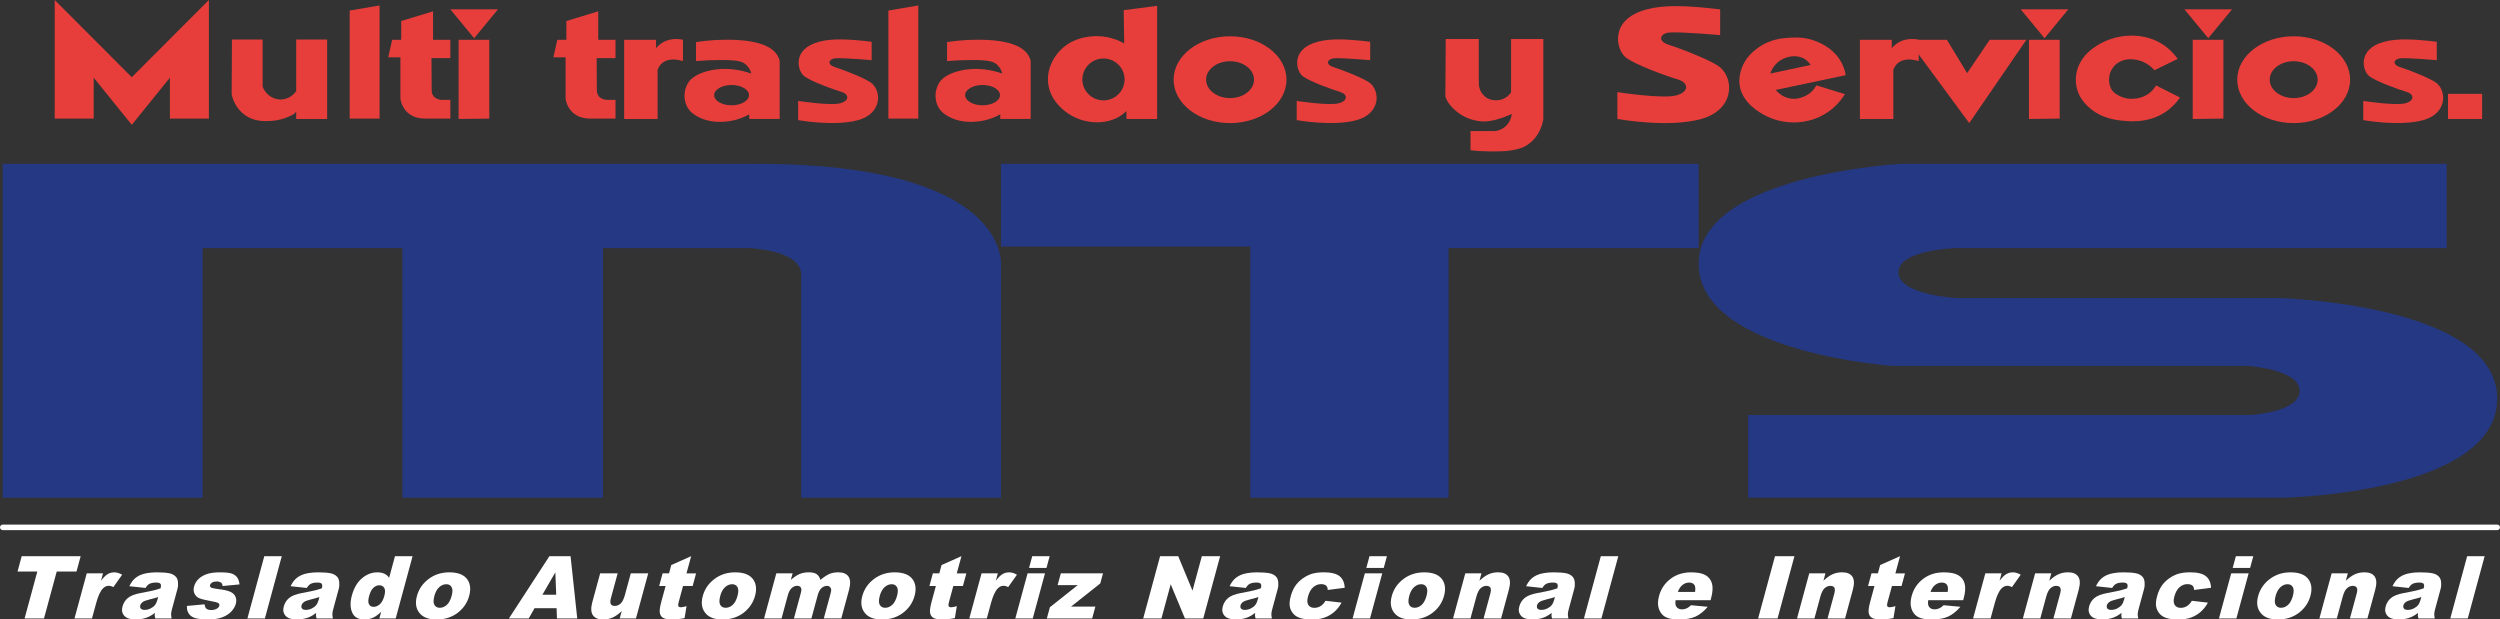 <svg width="226" height="56" viewBox="0 0 226 56" fill="none" xmlns="http://www.w3.org/2000/svg">
<rect x="0" y="0" width="226" height="56" fill="#333333" stroke="none"/>
<g clip-path="url(#clip0_203_378)">
<path d="M0.253 44.995H18.315V22.427H36.376V44.995H54.509V22.427H67.663C67.663 22.427 72.427 22.567 72.427 24.824V44.995H90.489V23.977C90.489 23.977 91.414 14.809 68.374 14.809H0.253V44.992V44.995Z" fill="#253883"/>
<path d="M90.493 14.809H153.558V22.427H130.948V44.995H113.028V22.284H90.493V14.809Z" fill="#253883"/>
<path d="M221.181 14.809V22.425H176.881C176.881 22.425 171.62 22.565 171.62 24.611C171.62 26.657 176.81 26.938 176.81 26.938H205.893C205.893 26.938 225.745 27.432 225.745 36.035C225.745 44.639 206.388 44.992 206.388 44.992H158.036V37.517H203.332C203.332 37.517 207.883 37.307 207.883 35.331C207.883 33.355 203.119 33.074 203.119 33.074H171.051C171.051 33.074 153.558 31.875 153.558 23.836C153.558 15.797 171.832 14.809 171.832 14.809H221.181Z" fill="#253883"/>
<path d="M1.962 50.28H7.291L6.915 51.669H5.127L3.977 55.91H2.222L3.373 51.669H1.585L1.962 50.28Z" fill="white"/>
<path d="M7.838 51.83H9.311L9.129 52.499C9.349 52.211 9.549 52.011 9.731 51.903C9.911 51.795 10.113 51.74 10.335 51.74C10.558 51.74 10.803 51.812 11.041 51.955L10.252 53.069C10.088 52.991 9.951 52.953 9.842 52.953C9.635 52.953 9.453 53.039 9.294 53.207C9.066 53.445 8.864 53.891 8.687 54.543L8.315 55.91H6.733L7.84 51.833L7.838 51.83Z" fill="white"/>
<path d="M13.157 53.151L11.693 52.993C11.819 52.733 11.959 52.527 12.105 52.377C12.252 52.226 12.441 52.096 12.674 51.988C12.841 51.908 13.056 51.848 13.321 51.805C13.587 51.762 13.865 51.74 14.161 51.74C14.633 51.74 15.005 51.767 15.278 51.818C15.551 51.87 15.758 51.98 15.905 52.146C16.009 52.261 16.07 52.424 16.09 52.635C16.11 52.846 16.095 53.049 16.042 53.239L15.554 55.04C15.501 55.233 15.473 55.383 15.468 55.491C15.463 55.599 15.478 55.739 15.516 55.907H14.037C14.006 55.802 13.989 55.722 13.986 55.666C13.984 55.611 13.986 55.526 14.001 55.408C13.741 55.606 13.498 55.747 13.271 55.83C12.962 55.942 12.621 55.998 12.252 55.998C11.761 55.998 11.42 55.885 11.228 55.659C11.036 55.433 10.983 55.155 11.074 54.827C11.157 54.518 11.319 54.262 11.557 54.062C11.794 53.861 12.174 53.713 12.692 53.615C13.314 53.498 13.721 53.415 13.908 53.367C14.098 53.319 14.3 53.257 14.517 53.182C14.57 52.989 14.565 52.856 14.507 52.778C14.449 52.7 14.317 52.663 14.115 52.663C13.857 52.663 13.652 52.703 13.501 52.785C13.382 52.848 13.268 52.968 13.159 53.147L13.157 53.151ZM14.3 53.974C14.062 54.052 13.817 54.119 13.566 54.177C13.223 54.262 12.998 54.345 12.892 54.428C12.785 54.511 12.712 54.608 12.682 54.716C12.649 54.839 12.664 54.939 12.73 55.017C12.795 55.095 12.912 55.135 13.079 55.135C13.245 55.135 13.43 55.092 13.602 55.01C13.776 54.924 13.91 54.822 14.006 54.701C14.102 54.578 14.178 54.42 14.229 54.227L14.297 53.979L14.3 53.974Z" fill="white"/>
<path d="M16.894 54.776L18.497 54.631C18.512 54.816 18.565 54.947 18.661 55.027C18.755 55.107 18.899 55.147 19.093 55.147C19.306 55.147 19.48 55.102 19.622 55.012C19.73 54.947 19.799 54.862 19.824 54.764C19.854 54.651 19.819 54.566 19.718 54.503C19.645 54.46 19.432 54.405 19.083 54.343C18.562 54.247 18.206 54.16 18.014 54.079C17.822 53.999 17.68 53.864 17.587 53.67C17.493 53.48 17.48 53.259 17.546 53.014C17.619 52.745 17.761 52.515 17.971 52.319C18.181 52.126 18.436 51.98 18.739 51.883C19.04 51.787 19.425 51.74 19.89 51.74C20.38 51.74 20.732 51.777 20.947 51.85C21.159 51.925 21.323 52.041 21.437 52.196C21.551 52.352 21.624 52.562 21.654 52.831L20.12 52.976C20.117 52.846 20.077 52.75 20.003 52.688C19.902 52.605 19.763 52.565 19.589 52.565C19.415 52.565 19.273 52.595 19.174 52.66C19.076 52.723 19.015 52.798 18.99 52.888C18.962 52.989 18.995 53.064 19.083 53.114C19.172 53.164 19.384 53.212 19.72 53.252C20.229 53.309 20.595 53.392 20.823 53.498C21.05 53.603 21.204 53.751 21.288 53.946C21.371 54.142 21.381 54.355 21.318 54.586C21.255 54.822 21.121 55.05 20.916 55.273C20.712 55.496 20.438 55.672 20.095 55.804C19.751 55.937 19.313 56.002 18.78 56.002C18.029 56.002 17.523 55.897 17.263 55.684C17.003 55.471 16.879 55.17 16.896 54.779L16.894 54.776Z" fill="white"/>
<path d="M23.892 50.28H25.472L23.945 55.91H22.365L23.892 50.28Z" fill="white"/>
<path d="M27.735 53.151L26.271 52.993C26.397 52.733 26.536 52.527 26.683 52.377C26.83 52.226 27.019 52.096 27.252 51.988C27.419 51.908 27.634 51.848 27.899 51.805C28.165 51.762 28.443 51.74 28.738 51.74C29.211 51.74 29.583 51.767 29.856 51.818C30.129 51.87 30.336 51.98 30.483 52.146C30.587 52.261 30.647 52.424 30.668 52.635C30.688 52.846 30.673 53.049 30.62 53.239L30.132 55.04C30.078 55.233 30.051 55.383 30.046 55.491C30.041 55.599 30.056 55.739 30.094 55.907H28.615C28.584 55.802 28.567 55.722 28.564 55.666C28.562 55.611 28.564 55.526 28.579 55.408C28.319 55.606 28.076 55.747 27.849 55.83C27.54 55.942 27.199 55.998 26.83 55.998C26.339 55.998 25.998 55.885 25.806 55.659C25.614 55.433 25.561 55.155 25.652 54.827C25.735 54.518 25.897 54.262 26.134 54.062C26.372 53.861 26.751 53.713 27.27 53.615C27.892 53.498 28.299 53.415 28.486 53.367C28.675 53.319 28.878 53.257 29.095 53.182C29.148 52.989 29.143 52.856 29.085 52.778C29.027 52.7 28.895 52.663 28.693 52.663C28.435 52.663 28.23 52.703 28.079 52.785C27.96 52.848 27.846 52.968 27.737 53.147L27.735 53.151ZM28.878 53.974C28.64 54.052 28.395 54.119 28.144 54.177C27.801 54.262 27.576 54.345 27.469 54.428C27.363 54.511 27.29 54.608 27.259 54.716C27.227 54.839 27.242 54.939 27.308 55.017C27.373 55.095 27.49 55.135 27.657 55.135C27.823 55.135 28.008 55.092 28.18 55.01C28.354 54.924 28.488 54.822 28.584 54.701C28.68 54.578 28.756 54.42 28.807 54.227L28.875 53.979L28.878 53.974Z" fill="white"/>
<path d="M37.297 50.28L35.77 55.91H34.296L34.46 55.308C34.184 55.564 33.949 55.737 33.755 55.827C33.494 55.945 33.226 56.002 32.948 56.002C32.387 56.002 32.018 55.792 31.836 55.368C31.654 54.947 31.646 54.433 31.81 53.828C31.995 53.151 32.298 52.635 32.721 52.276C33.145 51.918 33.608 51.74 34.111 51.74C34.356 51.74 34.569 51.78 34.746 51.862C34.923 51.945 35.067 52.068 35.178 52.231L35.706 50.28H37.297ZM34.746 53.858C34.832 53.538 34.829 53.299 34.736 53.144C34.642 52.988 34.49 52.908 34.281 52.908C34.096 52.908 33.924 52.983 33.757 53.134C33.593 53.284 33.461 53.538 33.365 53.894C33.274 54.227 33.272 54.47 33.358 54.626C33.444 54.781 33.58 54.859 33.77 54.859C33.972 54.859 34.159 54.781 34.336 54.626C34.513 54.47 34.65 54.215 34.746 53.861V53.858Z" fill="white"/>
<path d="M37.689 53.881C37.858 53.259 38.207 52.748 38.74 52.344C39.274 51.94 39.898 51.74 40.619 51.74C41.443 51.74 41.999 51.975 42.292 52.449C42.528 52.831 42.568 53.302 42.416 53.859C42.247 54.486 41.898 54.999 41.37 55.401C40.841 55.802 40.207 56.002 39.466 56.002C38.806 56.002 38.316 55.837 37.999 55.504C37.61 55.092 37.507 54.551 37.689 53.884V53.881ZM39.269 53.879C39.17 54.242 39.17 54.511 39.271 54.684C39.372 54.857 39.534 54.944 39.759 54.944C39.984 54.944 40.197 54.859 40.389 54.686C40.581 54.513 40.727 54.24 40.831 53.861C40.927 53.508 40.925 53.244 40.824 53.071C40.722 52.898 40.566 52.813 40.348 52.813C40.118 52.813 39.906 52.901 39.709 53.076C39.511 53.252 39.365 53.518 39.266 53.876L39.269 53.879Z" fill="white"/>
<path d="M50.315 54.979H48.322L47.794 55.91H46.004L49.665 50.28H51.579L52.183 55.91H50.348L50.315 54.979ZM50.282 53.763L50.203 51.74L49.035 53.763H50.282Z" fill="white"/>
<path d="M57.495 55.907H56.023L56.203 55.248C55.91 55.518 55.637 55.712 55.381 55.827C55.126 55.942 54.838 56 54.511 56C54.079 56 53.773 55.872 53.596 55.614C53.419 55.355 53.404 54.959 53.548 54.425L54.254 51.83H55.836L55.227 54.072C55.159 54.327 55.156 54.51 55.222 54.616C55.288 54.724 55.407 54.776 55.581 54.776C55.771 54.776 55.943 54.703 56.102 54.561C56.261 54.418 56.39 54.159 56.491 53.788L57.025 51.827H58.6L57.492 55.905L57.495 55.907Z" fill="white"/>
<path d="M62.481 50.28L62.058 51.833H62.925L62.615 52.976H61.747L61.355 54.42C61.307 54.593 61.295 54.709 61.312 54.766C61.34 54.854 61.419 54.897 61.548 54.897C61.664 54.897 61.836 54.864 62.063 54.796L61.886 55.875C61.474 55.96 61.098 56 60.761 56C60.37 56 60.094 55.95 59.935 55.849C59.775 55.749 59.679 55.599 59.646 55.396C59.614 55.193 59.657 54.864 59.78 54.408L60.17 52.973H59.588L59.899 51.83H60.481L60.683 51.08L62.481 50.278V50.28Z" fill="white"/>
<path d="M63.53 53.881C63.699 53.259 64.048 52.748 64.582 52.344C65.115 51.94 65.739 51.74 66.46 51.74C67.284 51.74 67.84 51.975 68.134 52.449C68.369 52.831 68.409 53.302 68.258 53.859C68.088 54.486 67.739 54.999 67.211 55.401C66.683 55.802 66.048 56.002 65.307 56.002C64.647 56.002 64.157 55.837 63.841 55.504C63.451 55.092 63.348 54.551 63.53 53.884V53.881ZM65.11 53.879C65.011 54.242 65.011 54.511 65.112 54.684C65.214 54.857 65.375 54.944 65.6 54.944C65.825 54.944 66.038 54.859 66.23 54.686C66.422 54.513 66.569 54.24 66.672 53.861C66.768 53.508 66.766 53.244 66.665 53.071C66.564 52.898 66.407 52.813 66.189 52.813C65.959 52.813 65.747 52.901 65.55 53.076C65.353 53.252 65.206 53.518 65.107 53.876L65.11 53.879Z" fill="white"/>
<path d="M70.182 51.83H71.653L71.491 52.424C71.769 52.176 72.032 51.998 72.278 51.895C72.523 51.792 72.796 51.737 73.102 51.737C73.43 51.737 73.673 51.795 73.835 51.91C73.994 52.026 74.105 52.196 74.163 52.424C74.482 52.159 74.758 51.978 74.988 51.88C75.218 51.785 75.481 51.737 75.782 51.737C76.222 51.737 76.53 51.868 76.707 52.126C76.884 52.387 76.897 52.793 76.747 53.345L76.052 55.905H74.472L75.102 53.583C75.152 53.397 75.152 53.262 75.104 53.172C75.036 53.031 74.924 52.961 74.768 52.961C74.583 52.961 74.416 53.029 74.267 53.162C74.118 53.294 74.004 53.508 73.923 53.803L73.352 55.907H71.772L72.381 53.661C72.429 53.483 72.452 53.36 72.449 53.297C72.444 53.194 72.409 53.111 72.341 53.049C72.275 52.986 72.186 52.953 72.075 52.953C71.893 52.953 71.726 53.021 71.572 53.157C71.418 53.292 71.299 53.515 71.216 53.826L70.652 55.907H69.072L70.179 51.83H70.182Z" fill="white"/>
<path d="M77.951 53.881C78.12 53.259 78.469 52.748 79.003 52.344C79.536 51.94 80.161 51.74 80.881 51.74C81.705 51.74 82.261 51.975 82.555 52.449C82.79 52.831 82.83 53.302 82.679 53.859C82.509 54.486 82.16 54.999 81.632 55.401C81.104 55.802 80.469 56.002 79.728 56.002C79.068 56.002 78.578 55.837 78.262 55.504C77.873 55.092 77.769 54.551 77.951 53.884V53.881ZM79.531 53.879C79.432 54.242 79.432 54.511 79.534 54.684C79.635 54.857 79.796 54.944 80.022 54.944C80.246 54.944 80.459 54.859 80.651 54.686C80.843 54.513 80.99 54.24 81.094 53.861C81.19 53.508 81.187 53.244 81.086 53.071C80.985 52.898 80.828 52.813 80.611 52.813C80.38 52.813 80.168 52.901 79.971 53.076C79.774 53.252 79.627 53.518 79.528 53.876L79.531 53.879Z" fill="white"/>
<path d="M86.914 50.28L86.491 51.833H87.359L87.048 52.976H86.18L85.788 54.42C85.74 54.593 85.728 54.709 85.746 54.766C85.773 54.854 85.852 54.897 85.981 54.897C86.097 54.897 86.269 54.864 86.496 54.796L86.319 55.875C85.907 55.96 85.531 56 85.194 56C84.802 56 84.527 55.95 84.368 55.849C84.208 55.749 84.112 55.599 84.079 55.396C84.046 55.193 84.09 54.864 84.213 54.408L84.603 52.973H84.021L84.332 51.83H84.914L85.116 51.08L86.914 50.278V50.28Z" fill="white"/>
<path d="M88.729 51.83H90.203L90.021 52.499C90.241 52.211 90.441 52.011 90.623 51.903C90.802 51.795 91.004 51.74 91.227 51.74C91.449 51.74 91.695 51.812 91.932 51.955L91.143 53.069C90.979 52.991 90.843 52.953 90.734 52.953C90.526 52.953 90.344 53.039 90.185 53.207C89.958 53.445 89.755 53.891 89.578 54.543L89.207 55.91H87.624L88.731 51.833L88.729 51.83Z" fill="white"/>
<path d="M92.893 51.83H94.468L93.361 55.907H91.785L92.893 51.83ZM93.315 50.278H94.89L94.602 51.341H93.027L93.315 50.278Z" fill="white"/>
<path d="M95.899 51.83H99.712L99.464 52.743L96.819 54.839H99.021L98.731 55.907H94.635L94.91 54.894L97.423 52.898H95.608L95.899 51.83Z" fill="white"/>
<path d="M104.872 50.28H106.51L107.802 53.395L108.646 50.28H110.3L108.773 55.91H107.119L105.832 52.818L104.993 55.91H103.345L104.872 50.28Z" fill="white"/>
<path d="M112.621 53.151L111.157 52.993C111.283 52.733 111.422 52.527 111.569 52.377C111.716 52.226 111.905 52.096 112.138 51.988C112.305 51.908 112.52 51.848 112.785 51.805C113.051 51.762 113.329 51.74 113.625 51.74C114.097 51.74 114.469 51.767 114.742 51.818C115.015 51.87 115.222 51.98 115.369 52.146C115.473 52.261 115.533 52.424 115.554 52.635C115.574 52.846 115.559 53.049 115.506 53.239L115.018 55.04C114.964 55.233 114.937 55.383 114.932 55.491C114.927 55.599 114.942 55.739 114.98 55.907H113.501C113.47 55.802 113.453 55.722 113.45 55.666C113.448 55.611 113.45 55.526 113.465 55.408C113.205 55.606 112.962 55.747 112.735 55.83C112.426 55.942 112.085 55.998 111.716 55.998C111.225 55.998 110.884 55.885 110.692 55.659C110.5 55.433 110.447 55.155 110.538 54.827C110.621 54.518 110.783 54.262 111.02 54.062C111.258 53.861 111.637 53.713 112.156 53.615C112.778 53.498 113.185 53.415 113.372 53.367C113.561 53.319 113.764 53.257 113.981 53.182C114.034 52.989 114.029 52.856 113.971 52.778C113.913 52.7 113.781 52.663 113.579 52.663C113.321 52.663 113.116 52.703 112.965 52.785C112.846 52.848 112.732 52.968 112.623 53.147L112.621 53.151ZM113.764 53.974C113.526 54.052 113.281 54.119 113.03 54.177C112.687 54.262 112.462 54.345 112.355 54.428C112.244 54.513 112.176 54.608 112.146 54.716C112.113 54.839 112.128 54.939 112.194 55.017C112.259 55.095 112.376 55.135 112.542 55.135C112.709 55.135 112.891 55.092 113.066 55.01C113.24 54.924 113.374 54.822 113.47 54.701C113.566 54.578 113.642 54.42 113.693 54.227L113.761 53.979L113.764 53.974Z" fill="white"/>
<path d="M119.826 54.31L121.278 54.478C121.111 54.789 120.903 55.055 120.653 55.283C120.403 55.509 120.115 55.687 119.788 55.812C119.462 55.937 119.073 56 118.62 56C118.168 56 117.832 55.96 117.564 55.88C117.296 55.8 117.081 55.669 116.921 55.489C116.762 55.308 116.653 55.097 116.603 54.854C116.55 54.611 116.578 54.29 116.686 53.886C116.8 53.468 116.967 53.119 117.187 52.838C117.349 52.633 117.543 52.449 117.768 52.289C117.996 52.126 118.218 52.006 118.433 51.925C118.775 51.8 119.184 51.737 119.664 51.737C120.334 51.737 120.815 51.855 121.103 52.093C121.391 52.332 121.543 52.68 121.561 53.136L120.026 53.332C120.026 53.159 119.978 53.026 119.879 52.938C119.781 52.851 119.629 52.806 119.422 52.806C119.161 52.806 118.926 52.898 118.714 53.084C118.502 53.269 118.345 53.55 118.244 53.926C118.153 54.26 118.163 54.516 118.276 54.689C118.39 54.862 118.57 54.949 118.818 54.949C119.025 54.949 119.212 54.897 119.381 54.791C119.551 54.686 119.7 54.526 119.829 54.307L119.826 54.31Z" fill="white"/>
<path d="M123.381 51.83H124.956L123.849 55.907H122.274L123.381 51.83ZM123.803 50.278H125.378L125.09 51.341H123.515L123.803 50.278Z" fill="white"/>
<path d="M125.816 53.881C125.985 53.259 126.334 52.748 126.867 52.344C127.401 51.94 128.025 51.74 128.746 51.74C129.57 51.74 130.126 51.975 130.42 52.449C130.655 52.831 130.695 53.302 130.543 53.859C130.374 54.486 130.025 54.999 129.497 55.401C128.968 55.802 128.334 56.002 127.593 56.002C126.933 56.002 126.443 55.837 126.127 55.504C125.737 55.092 125.634 54.551 125.816 53.884V53.881ZM127.396 53.879C127.297 54.242 127.297 54.511 127.398 54.684C127.499 54.857 127.661 54.944 127.886 54.944C128.111 54.944 128.324 54.859 128.516 54.686C128.708 54.513 128.855 54.24 128.958 53.861C129.054 53.508 129.052 53.244 128.951 53.071C128.85 52.898 128.693 52.813 128.475 52.813C128.245 52.813 128.033 52.901 127.836 53.076C127.638 53.252 127.492 53.518 127.393 53.876L127.396 53.879Z" fill="white"/>
<path d="M132.457 51.83H133.924L133.744 52.495C134.038 52.224 134.313 52.028 134.569 51.913C134.824 51.797 135.115 51.737 135.436 51.737C135.871 51.737 136.179 51.865 136.356 52.123C136.533 52.382 136.548 52.778 136.401 53.315L135.699 55.907H134.116L134.725 53.666C134.796 53.41 134.796 53.229 134.73 53.121C134.665 53.016 134.543 52.961 134.371 52.961C134.179 52.961 134.007 53.034 133.848 53.177C133.691 53.319 133.562 53.578 133.461 53.949L132.93 55.907H131.355L132.462 51.83H132.457Z" fill="white"/>
<path d="M139.425 53.151L137.961 52.993C138.088 52.733 138.227 52.527 138.374 52.377C138.52 52.226 138.71 52.096 138.942 51.988C139.109 51.908 139.324 51.848 139.59 51.805C139.855 51.762 140.133 51.74 140.429 51.74C140.902 51.74 141.273 51.767 141.546 51.818C141.82 51.87 142.027 51.98 142.173 52.146C142.277 52.261 142.338 52.424 142.358 52.635C142.378 52.846 142.363 53.049 142.31 53.239L141.822 55.04C141.769 55.233 141.741 55.383 141.736 55.491C141.731 55.599 141.746 55.739 141.784 55.907H140.305C140.275 55.802 140.257 55.722 140.255 55.666C140.252 55.611 140.255 55.526 140.27 55.408C140.009 55.606 139.767 55.747 139.539 55.83C139.231 55.942 138.889 55.998 138.52 55.998C138.03 55.998 137.688 55.885 137.496 55.659C137.304 55.433 137.251 55.155 137.342 54.827C137.425 54.518 137.587 54.262 137.825 54.062C138.063 53.861 138.442 53.713 138.96 53.615C139.582 53.498 139.989 53.415 140.176 53.367C140.366 53.319 140.568 53.257 140.785 53.182C140.839 52.989 140.833 52.856 140.775 52.778C140.717 52.7 140.586 52.663 140.383 52.663C140.126 52.663 139.921 52.703 139.769 52.785C139.65 52.848 139.536 52.968 139.428 53.147L139.425 53.151ZM140.568 53.974C140.33 54.052 140.085 54.119 139.835 54.177C139.491 54.262 139.266 54.345 139.16 54.428C139.049 54.513 138.98 54.608 138.95 54.716C138.917 54.839 138.932 54.939 138.998 55.017C139.064 55.095 139.18 55.135 139.347 55.135C139.514 55.135 139.696 55.092 139.87 55.01C140.045 54.924 140.179 54.822 140.275 54.701C140.371 54.578 140.447 54.42 140.497 54.227L140.565 53.979L140.568 53.974Z" fill="white"/>
<path d="M144.714 50.28H146.294L144.767 55.91H143.187L144.714 50.28Z" fill="white"/>
<path d="M154.633 54.257H151.475C151.434 54.508 151.452 54.696 151.528 54.819C151.632 54.995 151.806 55.085 152.051 55.085C152.206 55.085 152.365 55.047 152.524 54.969C152.623 54.922 152.736 54.834 152.868 54.711L154.382 54.854C154.033 55.263 153.667 55.556 153.285 55.734C152.903 55.912 152.395 56 151.768 56C151.225 56 150.815 55.925 150.544 55.772C150.274 55.619 150.082 55.378 149.965 55.047C149.849 54.716 149.854 54.325 149.976 53.879C150.148 53.242 150.494 52.725 151.012 52.331C151.53 51.938 152.152 51.74 152.878 51.74C153.467 51.74 153.907 51.828 154.2 52.005C154.494 52.184 154.683 52.437 154.769 52.773C154.855 53.109 154.827 53.545 154.681 54.082L154.633 54.257ZM153.232 53.508C153.283 53.207 153.26 52.989 153.161 52.858C153.065 52.728 152.906 52.663 152.691 52.663C152.441 52.663 152.213 52.76 152.011 52.958C151.882 53.081 151.771 53.264 151.68 53.508H153.232Z" fill="white"/>
<path d="M160.46 50.28H162.217L160.69 55.91H158.933L160.46 50.28Z" fill="white"/>
<path d="M163.552 51.83H165.019L164.839 52.495C165.132 52.224 165.405 52.028 165.663 51.913C165.919 51.797 166.209 51.737 166.531 51.737C166.965 51.737 167.274 51.865 167.451 52.123C167.628 52.382 167.643 52.778 167.496 53.315L166.793 55.907H165.211L165.82 53.666C165.888 53.41 165.891 53.229 165.825 53.121C165.759 53.016 165.638 52.961 165.466 52.961C165.274 52.961 165.1 53.034 164.943 53.177C164.786 53.319 164.657 53.578 164.556 53.949L164.025 55.907H162.45L163.557 51.83H163.552Z" fill="white"/>
<path d="M171.764 50.28L171.342 51.833H172.209L171.898 52.976H171.031L170.639 54.42C170.591 54.593 170.578 54.709 170.596 54.766C170.624 54.854 170.702 54.897 170.831 54.897C170.947 54.897 171.119 54.864 171.347 54.796L171.17 55.875C170.758 55.96 170.381 56 170.045 56C169.653 56 169.377 55.95 169.218 55.849C169.059 55.749 168.963 55.599 168.93 55.396C168.897 55.193 168.94 54.864 169.064 54.408L169.453 52.973H168.872L169.183 51.83H169.764L169.966 51.08L171.764 50.278V50.28Z" fill="white"/>
<path d="M177.47 54.257H174.313C174.272 54.508 174.29 54.696 174.366 54.819C174.469 54.995 174.644 55.085 174.889 55.085C175.043 55.085 175.202 55.047 175.362 54.969C175.46 54.922 175.574 54.834 175.706 54.711L177.22 54.854C176.871 55.263 176.505 55.556 176.123 55.734C175.741 55.912 175.233 56 174.606 56C174.062 56 173.653 55.925 173.382 55.772C173.112 55.619 172.917 55.378 172.803 55.047C172.689 54.716 172.692 54.325 172.813 53.879C172.985 53.242 173.332 52.725 173.85 52.331C174.368 51.938 174.99 51.74 175.716 51.74C176.305 51.74 176.745 51.828 177.038 52.005C177.331 52.181 177.521 52.437 177.607 52.773C177.695 53.109 177.665 53.545 177.518 54.082L177.47 54.257ZM176.07 53.508C176.12 53.207 176.097 52.989 175.999 52.858C175.903 52.728 175.744 52.663 175.529 52.663C175.278 52.663 175.051 52.76 174.849 52.958C174.72 53.081 174.608 53.264 174.517 53.508H176.07Z" fill="white"/>
<path d="M179.47 51.83H180.944L180.762 52.499C180.982 52.211 181.184 52.011 181.364 51.903C181.543 51.795 181.746 51.74 181.968 51.74C182.19 51.74 182.436 51.812 182.673 51.955L181.885 53.069C181.72 52.991 181.584 52.953 181.475 52.953C181.268 52.953 181.086 53.039 180.926 53.207C180.699 53.445 180.497 53.891 180.32 54.543L179.948 55.91H178.365L179.473 51.833L179.47 51.83Z" fill="white"/>
<path d="M183.97 51.83H185.437L185.257 52.495C185.551 52.224 185.826 52.028 186.082 51.913C186.337 51.797 186.628 51.737 186.949 51.737C187.384 51.737 187.692 51.865 187.869 52.123C188.046 52.382 188.061 52.778 187.915 53.315L187.212 55.907H185.629L186.238 53.666C186.309 53.41 186.309 53.229 186.243 53.121C186.178 53.016 186.056 52.961 185.884 52.961C185.692 52.961 185.52 53.034 185.361 53.177C185.204 53.319 185.075 53.578 184.974 53.949L184.443 55.907H182.868L183.976 51.83H183.97Z" fill="white"/>
<path d="M190.938 53.151L189.474 52.993C189.601 52.733 189.74 52.527 189.887 52.377C190.033 52.226 190.223 52.096 190.455 51.988C190.622 51.908 190.837 51.848 191.103 51.805C191.368 51.762 191.646 51.74 191.942 51.74C192.415 51.74 192.786 51.767 193.06 51.818C193.333 51.87 193.54 51.98 193.687 52.146C193.79 52.261 193.851 52.424 193.871 52.635C193.891 52.846 193.876 53.049 193.823 53.239L193.335 55.04C193.282 55.233 193.254 55.383 193.249 55.491C193.244 55.599 193.259 55.739 193.297 55.907H191.818C191.788 55.802 191.77 55.722 191.768 55.666C191.765 55.611 191.768 55.526 191.783 55.408C191.522 55.606 191.28 55.747 191.052 55.83C190.744 55.942 190.402 55.998 190.033 55.998C189.543 55.998 189.201 55.885 189.009 55.659C188.817 55.433 188.764 55.155 188.855 54.827C188.938 54.518 189.1 54.262 189.338 54.062C189.576 53.861 189.955 53.713 190.473 53.615C191.095 53.498 191.502 53.415 191.689 53.367C191.879 53.319 192.081 53.257 192.299 53.182C192.352 52.989 192.347 52.856 192.288 52.778C192.23 52.7 192.099 52.663 191.897 52.663C191.639 52.663 191.434 52.703 191.282 52.785C191.163 52.848 191.05 52.968 190.941 53.147L190.938 53.151ZM192.081 53.974C191.843 54.052 191.598 54.119 191.348 54.177C191.004 54.262 190.779 54.345 190.673 54.428C190.562 54.513 190.493 54.608 190.463 54.716C190.43 54.839 190.445 54.939 190.511 55.017C190.577 55.095 190.693 55.135 190.86 55.135C191.027 55.135 191.209 55.092 191.383 55.01C191.558 54.924 191.692 54.822 191.788 54.701C191.884 54.578 191.96 54.42 192.01 54.227L192.079 53.979L192.081 53.974Z" fill="white"/>
<path d="M198.144 54.31L199.595 54.478C199.428 54.789 199.221 55.055 198.971 55.283C198.72 55.509 198.432 55.687 198.106 55.812C197.78 55.937 197.39 56 196.938 56C196.485 56 196.149 55.96 195.881 55.88C195.613 55.8 195.398 55.669 195.239 55.489C195.08 55.308 194.971 55.097 194.92 54.854C194.867 54.611 194.895 54.29 195.004 53.886C195.118 53.468 195.284 53.119 195.504 52.838C195.666 52.633 195.861 52.449 196.086 52.289C196.313 52.126 196.536 52.006 196.751 51.925C197.092 51.8 197.502 51.737 197.982 51.737C198.652 51.737 199.132 51.855 199.421 52.093C199.709 52.332 199.861 52.68 199.878 53.136L198.344 53.332C198.344 53.159 198.296 53.026 198.197 52.938C198.098 52.851 197.947 52.806 197.739 52.806C197.479 52.806 197.244 52.898 197.031 53.084C196.819 53.269 196.662 53.55 196.561 53.926C196.47 54.26 196.48 54.516 196.594 54.689C196.708 54.862 196.887 54.949 197.135 54.949C197.342 54.949 197.529 54.897 197.699 54.791C197.868 54.686 198.017 54.526 198.146 54.307L198.144 54.31Z" fill="white"/>
<path d="M201.701 51.83H203.276L202.169 55.907H200.594L201.701 51.83ZM202.123 50.278H203.698L203.41 51.341H201.835L202.123 50.278Z" fill="white"/>
<path d="M204.136 53.881C204.305 53.259 204.654 52.748 205.187 52.344C205.721 51.94 206.345 51.74 207.066 51.74C207.89 51.74 208.446 51.975 208.74 52.449C208.975 52.831 209.015 53.302 208.864 53.859C208.694 54.486 208.345 54.999 207.817 55.401C207.288 55.802 206.654 56.002 205.913 56.002C205.253 56.002 204.763 55.837 204.447 55.504C204.057 55.092 203.954 54.551 204.136 53.884V53.881ZM205.716 53.879C205.617 54.242 205.617 54.511 205.718 54.684C205.82 54.857 205.981 54.944 206.206 54.944C206.431 54.944 206.644 54.859 206.836 54.686C207.028 54.513 207.175 54.24 207.278 53.861C207.374 53.508 207.372 53.244 207.271 53.071C207.17 52.898 207.013 52.813 206.795 52.813C206.565 52.813 206.353 52.901 206.156 53.076C205.959 53.252 205.812 53.518 205.713 53.876L205.716 53.879Z" fill="white"/>
<path d="M210.775 51.83H212.241L212.062 52.495C212.355 52.224 212.631 52.028 212.886 51.913C213.141 51.797 213.432 51.737 213.753 51.737C214.188 51.737 214.496 51.865 214.673 52.123C214.85 52.382 214.866 52.778 214.719 53.315L214.016 55.907H212.433L213.043 53.666C213.114 53.41 213.114 53.229 213.048 53.121C212.982 53.016 212.861 52.961 212.689 52.961C212.497 52.961 212.325 53.034 212.165 53.177C212.009 53.319 211.88 53.578 211.779 53.949L211.248 55.907H209.673L210.78 51.83H210.775Z" fill="white"/>
<path d="M217.745 53.151L216.281 52.993C216.408 52.733 216.547 52.527 216.693 52.377C216.84 52.226 217.03 52.096 217.262 51.988C217.429 51.908 217.644 51.848 217.91 51.805C218.175 51.762 218.453 51.74 218.749 51.74C219.222 51.74 219.593 51.767 219.866 51.818C220.139 51.87 220.347 51.98 220.493 52.146C220.597 52.261 220.658 52.424 220.678 52.635C220.698 52.846 220.683 53.049 220.63 53.239L220.142 55.04C220.089 55.233 220.061 55.383 220.056 55.491C220.051 55.599 220.066 55.739 220.104 55.907H218.625C218.595 55.802 218.577 55.722 218.574 55.666C218.572 55.611 218.574 55.526 218.59 55.408C218.329 55.606 218.087 55.747 217.859 55.83C217.551 55.942 217.209 55.998 216.84 55.998C216.35 55.998 216.008 55.885 215.816 55.659C215.624 55.433 215.571 55.155 215.662 54.827C215.745 54.518 215.907 54.262 216.145 54.062C216.382 53.861 216.762 53.713 217.28 53.615C217.902 53.498 218.309 53.415 218.496 53.367C218.686 53.319 218.888 53.257 219.105 53.182C219.158 52.989 219.153 52.856 219.095 52.778C219.037 52.7 218.906 52.663 218.703 52.663C218.446 52.663 218.241 52.703 218.089 52.785C217.97 52.848 217.856 52.968 217.748 53.147L217.745 53.151ZM218.888 53.974C218.65 54.052 218.405 54.119 218.155 54.177C217.811 54.262 217.586 54.345 217.48 54.428C217.368 54.513 217.3 54.608 217.27 54.716C217.237 54.839 217.252 54.939 217.318 55.017C217.384 55.095 217.5 55.135 217.667 55.135C217.834 55.135 218.016 55.092 218.19 55.01C218.365 54.924 218.499 54.822 218.595 54.701C218.691 54.578 218.767 54.42 218.817 54.227L218.885 53.979L218.888 53.974Z" fill="white"/>
<path d="M223.032 50.28H224.612L223.085 55.91H221.505L223.032 50.28Z" fill="white"/>
<path d="M225.747 47.923H0.253C0.114 47.923 0 47.81 0 47.673C0 47.535 0.114 47.422 0.253 47.422H225.747C225.886 47.422 226 47.535 226 47.673C226 47.81 225.886 47.923 225.747 47.923Z" fill="white"/>
<path d="M4.945 10.72V0L11.913 6.981L18.883 0V10.72H15.359V7.021L11.913 11.284L8.47 7.021V10.72H4.945Z" fill="#E73E3B"/>
<path d="M31.611 0.953L34.313 0.494V10.72H31.611V0.953Z" fill="#E73E3B"/>
<path d="M80.31 0.953L83.013 0.494V10.72H80.31V0.953Z" fill="#E73E3B"/>
<path d="M41.458 3.596H44.232V10.72L41.458 10.755V3.596Z" fill="#E73E3B"/>
<path d="M40.712 0.845H45.016L42.864 3.455L40.712 0.845Z" fill="#E73E3B"/>
<path d="M183.419 3.596H186.193V10.72L183.419 10.755V3.596Z" fill="#E73E3B"/>
<path d="M182.673 0.845H186.974L184.825 3.455L182.673 0.845Z" fill="#E73E3B"/>
<path d="M198.222 3.596H200.996V10.72L198.222 10.755V3.596Z" fill="#E73E3B"/>
<path d="M197.476 0.845H201.777L199.625 3.455L197.476 0.845Z" fill="#E73E3B"/>
<path d="M224.382 8.485H221.3V10.755H224.382V8.485Z" fill="#E73E3B"/>
<path d="M35.451 3.596L35.095 5.183H36.197V8.922C36.197 8.922 36.374 10.684 38.366 10.72H40.712V9.027H39.896C39.896 9.027 39.023 8.992 39.023 8.162L39.006 5.253H40.712V3.596H39.147V1.023L36.268 1.901V3.598H35.451V3.596Z" fill="#E73E3B"/>
<path d="M50.383 3.596L50.026 5.183H51.129V8.922C51.129 8.922 51.306 10.684 53.298 10.72H55.644V9.027H54.828C54.828 9.027 53.955 8.992 53.955 8.162L53.938 5.253H55.644V3.596H54.079V1.023L51.2 1.901V3.598H50.383V3.596Z" fill="#E73E3B"/>
<path d="M155.502 0.845V3.174C155.502 3.174 151.922 2.856 150.903 2.939C150.14 3.001 149.718 3.691 150.903 4.067C152.089 4.443 154.837 5.524 155.502 6.088C156.782 7.176 156.782 9.92 153.796 10.755C150.81 11.59 146.211 10.755 146.211 10.755V8.33C146.211 8.33 150.287 8.957 151.52 8.628C152.754 8.3 152.658 7.465 151.662 7.176C150.666 6.888 147.822 5.855 146.97 5.196C146.118 4.539 145.405 1.763 148.866 0.848C150.489 0.419 152.517 0.494 155.502 0.848V0.845Z" fill="#E73E3B"/>
<path d="M123.866 3.776V5.439C123.866 5.439 121.308 5.213 120.58 5.271C120.034 5.316 119.733 5.807 120.58 6.078C121.427 6.349 123.391 7.121 123.866 7.523C124.782 8.3 124.782 10.261 122.645 10.858C120.509 11.454 117.222 10.858 117.222 10.858V9.125C117.222 9.125 120.137 9.574 121.017 9.338C121.897 9.102 121.831 8.506 121.118 8.3C120.405 8.094 118.373 7.355 117.763 6.883C117.154 6.412 116.646 4.431 119.118 3.774C120.279 3.465 121.728 3.521 123.861 3.774L123.866 3.776Z" fill="#E73E3B"/>
<path d="M220.284 3.776V5.439C220.284 5.439 217.725 5.213 216.997 5.271C216.451 5.316 216.15 5.807 216.997 6.078C217.844 6.349 219.808 7.121 220.284 7.523C221.199 8.3 221.199 10.261 219.062 10.858C216.926 11.454 213.639 10.858 213.639 10.858V9.125C213.639 9.125 216.554 9.574 217.434 9.338C218.314 9.102 218.248 8.506 217.535 8.3C216.822 8.094 214.79 7.355 214.18 6.883C213.571 6.412 213.063 4.431 215.536 3.774C216.696 3.465 218.145 3.521 220.279 3.774L220.284 3.776Z" fill="#E73E3B"/>
<path d="M78.798 3.776V5.439C78.798 5.439 76.239 5.213 75.511 5.271C74.965 5.316 74.664 5.807 75.511 6.078C76.358 6.349 78.323 7.121 78.798 7.523C79.713 8.3 79.713 10.261 77.577 10.858C75.44 11.454 72.154 10.858 72.154 10.858V9.125C72.154 9.125 75.069 9.574 75.949 9.338C76.828 9.102 76.763 8.506 76.05 8.3C75.337 8.094 73.304 7.355 72.695 6.883C72.085 6.412 71.577 4.431 74.05 3.774C75.21 3.465 76.659 3.521 78.793 3.774L78.798 3.776Z" fill="#E73E3B"/>
<path d="M179.87 3.596H183.187L178.019 11.126L172.474 3.596H175.996L177.829 6.61L179.87 3.596Z" fill="#E73E3B"/>
<path d="M194.766 6.346L196.864 5.323C196.586 4.932 196.124 4.386 195.406 3.949C193.525 2.801 191.087 3.114 189.505 4.16C189.113 4.418 188.332 4.95 187.904 5.958C187.785 6.236 187.558 6.923 187.702 7.768C187.871 8.751 188.458 9.348 188.792 9.661C189.97 10.76 191.431 10.877 192.099 10.93C192.721 10.98 194.288 11.106 195.76 10.12C196.409 9.684 196.829 9.172 197.074 8.816L194.905 7.723C194.791 7.921 194.523 8.325 194.015 8.606C193.375 8.959 192.774 8.944 192.463 8.924C191.965 8.889 191.206 8.571 190.923 8.149C190.496 7.515 190.706 6.735 190.756 6.587C190.809 6.439 191.047 5.867 191.633 5.577C192.296 5.248 192.943 5.358 193.269 5.436C194.068 5.624 194.564 6.126 194.763 6.354L194.766 6.346Z" fill="#E73E3B"/>
<path d="M130.698 3.526H133.684V7.548C133.684 7.65 133.706 8.272 134.217 8.711C134.859 9.26 135.681 9.015 135.747 8.992C136.235 8.837 136.508 8.488 136.601 8.358V3.526H139.516V10.755C139.483 10.978 139.418 11.289 139.266 11.637C139.17 11.858 138.925 12.412 138.376 12.871C138.022 13.167 137.638 13.445 136.51 13.611C135.711 13.729 133.878 13.716 132.935 13.576V11.848H135.14C135.319 11.828 135.62 11.77 135.921 11.567C136.551 11.138 136.652 10.426 136.667 10.298C136.477 10.386 136.212 10.504 135.886 10.617C135.547 10.735 134.981 10.928 134.391 10.97C133.107 11.061 132.111 10.394 131.974 10.301C131.188 9.759 130.779 9.15 130.66 8.714L130.695 3.531L130.698 3.526Z" fill="#E73E3B"/>
<path d="M168.136 3.596V10.755H171.157V6.329C171.157 6.329 171.496 4.937 173.45 5.519V3.598C173.45 3.598 172.171 3.227 171.193 4.162L171.016 4.356V3.598H168.136V3.596Z" fill="#E73E3B"/>
<path d="M56.425 3.596V10.755H59.447V6.329C59.447 6.329 59.785 4.937 61.74 5.519V3.598C61.74 3.598 60.461 3.227 59.482 4.162L59.305 4.356V3.598H56.425V3.596Z" fill="#E73E3B"/>
<path d="M101.58 0.918L101.628 3.927C101.221 3.696 100.109 3.139 98.642 3.292C98.182 3.34 96.794 3.485 95.75 4.656C95.555 4.875 94.579 5.968 94.754 7.525C94.918 8.994 95.995 9.834 96.319 10.088C97.686 11.153 99.691 11.374 101.107 10.582C101.433 10.399 101.673 10.193 101.83 10.04V10.757H104.604V0.529C103.597 0.659 102.589 0.787 101.582 0.918H101.58ZM99.755 9.075C98.7 9.075 97.846 8.227 97.846 7.181C97.846 6.136 98.7 5.288 99.755 5.288C100.809 5.288 101.663 6.136 101.663 7.181C101.663 8.227 100.809 9.075 99.755 9.075Z" fill="#E73E3B"/>
<path d="M65.292 3.596C64.296 3.618 63.479 3.721 62.92 3.806V5.522C63.856 5.444 64.647 5.426 65.244 5.426C66.645 5.429 67.117 5.539 67.471 5.873C67.742 6.128 67.863 6.439 67.921 6.647C67.079 6.359 65.669 6.023 64.106 6.389C63.075 6.63 62.612 7.029 62.422 7.212C62.213 7.415 61.793 8.069 61.894 8.904C61.98 9.616 62.329 10.045 62.708 10.316C64.056 11.276 65.686 10.995 66.073 10.928C66.806 10.8 67.373 10.539 67.732 10.338V10.75H70.483V5.502C70.169 4.163 68.392 3.526 65.292 3.598V3.596ZM66.134 9.519C65.264 9.519 64.559 9.107 64.559 8.601C64.559 8.094 65.264 7.683 66.134 7.683C67.004 7.683 67.709 8.094 67.709 8.601C67.709 9.107 67.004 9.519 66.134 9.519Z" fill="#E73E3B"/>
<path d="M87.983 3.596C86.987 3.618 86.17 3.721 85.612 3.806V5.522C86.547 5.444 87.338 5.426 87.935 5.426C89.336 5.429 89.808 5.539 90.162 5.873C90.433 6.128 90.554 6.439 90.612 6.647C89.77 6.359 88.36 6.023 86.797 6.389C85.766 6.63 85.303 7.029 85.114 7.212C84.904 7.415 84.484 8.069 84.585 8.904C84.671 9.616 85.02 10.045 85.399 10.316C86.747 11.276 88.377 10.995 88.764 10.928C89.497 10.8 90.064 10.539 90.423 10.338V10.75H93.174V5.502C92.86 4.163 91.083 3.526 87.983 3.598V3.596ZM88.825 9.519C87.955 9.519 87.25 9.107 87.25 8.601C87.25 8.094 87.955 7.683 88.825 7.683C89.695 7.683 90.4 8.094 90.4 8.601C90.4 9.107 89.695 9.519 88.825 9.519Z" fill="#E73E3B"/>
<path d="M111.197 3.28C108.381 3.28 106.095 5.035 106.095 7.204C106.095 9.373 108.378 11.128 111.197 11.128C114.016 11.128 116.299 9.373 116.299 7.204C116.299 5.035 114.016 3.28 111.197 3.28ZM111.197 8.869C110.001 8.869 109.031 8.122 109.031 7.202C109.031 6.281 110.001 5.534 111.197 5.534C112.393 5.534 113.364 6.281 113.364 7.202C113.364 8.122 112.393 8.869 111.197 8.869Z" fill="#E73E3B"/>
<path d="M207.349 3.28C204.533 3.28 202.247 5.035 202.247 7.204C202.247 9.373 204.53 11.128 207.349 11.128C210.168 11.128 212.451 9.373 212.451 7.204C212.451 5.035 210.168 3.28 207.349 3.28ZM207.349 8.869C206.153 8.869 205.182 8.122 205.182 7.202C205.182 6.281 206.153 5.534 207.349 5.534C208.545 5.534 209.516 6.281 209.516 7.202C209.516 8.122 208.545 8.869 207.349 8.869Z" fill="#E73E3B"/>
<path d="M20.969 3.573H23.743V7.828C23.801 7.989 23.942 8.31 24.264 8.581C24.385 8.681 24.886 9.075 25.591 8.979C26.337 8.879 26.721 8.312 26.777 8.227V3.573H29.573V10.755C28.718 10.755 27.629 10.755 26.777 10.755V10.06C26.724 10.201 26.605 10.288 26.42 10.391C26.119 10.562 25.389 10.88 24.476 10.933C23.945 10.963 22.994 11.015 22.13 10.391C21.283 9.779 21.022 8.882 20.944 8.558L20.967 3.576L20.969 3.573Z" fill="#E73E3B"/>
<path d="M163.679 8.368C163.608 8.43 162.733 9.155 161.641 8.862C161.042 8.701 160.678 8.315 160.526 8.132C162.635 7.686 164.746 7.239 166.854 6.793C166.809 6.527 166.715 6.138 166.498 5.712C165.883 4.506 164.778 3.992 164.364 3.809C163.292 3.33 162.336 3.375 161.78 3.41C161.183 3.445 160.02 3.516 158.913 4.328C158.554 4.591 157.773 5.178 157.419 6.256C157.345 6.479 157.158 7.079 157.277 7.783C157.54 9.341 159.092 10.181 159.53 10.416C161.107 11.269 163.191 11.316 164.862 10.369C165.893 9.784 166.488 8.982 166.781 8.511L164.197 7.711C164.106 7.886 163.944 8.137 163.676 8.368H163.679ZM161.072 5.381C161.643 5.065 162.518 4.92 163.181 5.359C163.433 5.524 163.588 5.732 163.679 5.875L160.028 6.65C160.101 6.442 160.364 5.772 161.07 5.381H161.072Z" fill="#E73E3B"/>
</g>
<defs>
<clipPath id="clip0_203_378">
<rect width="226" height="56" fill="white"/>
</clipPath>
</defs>
</svg>
